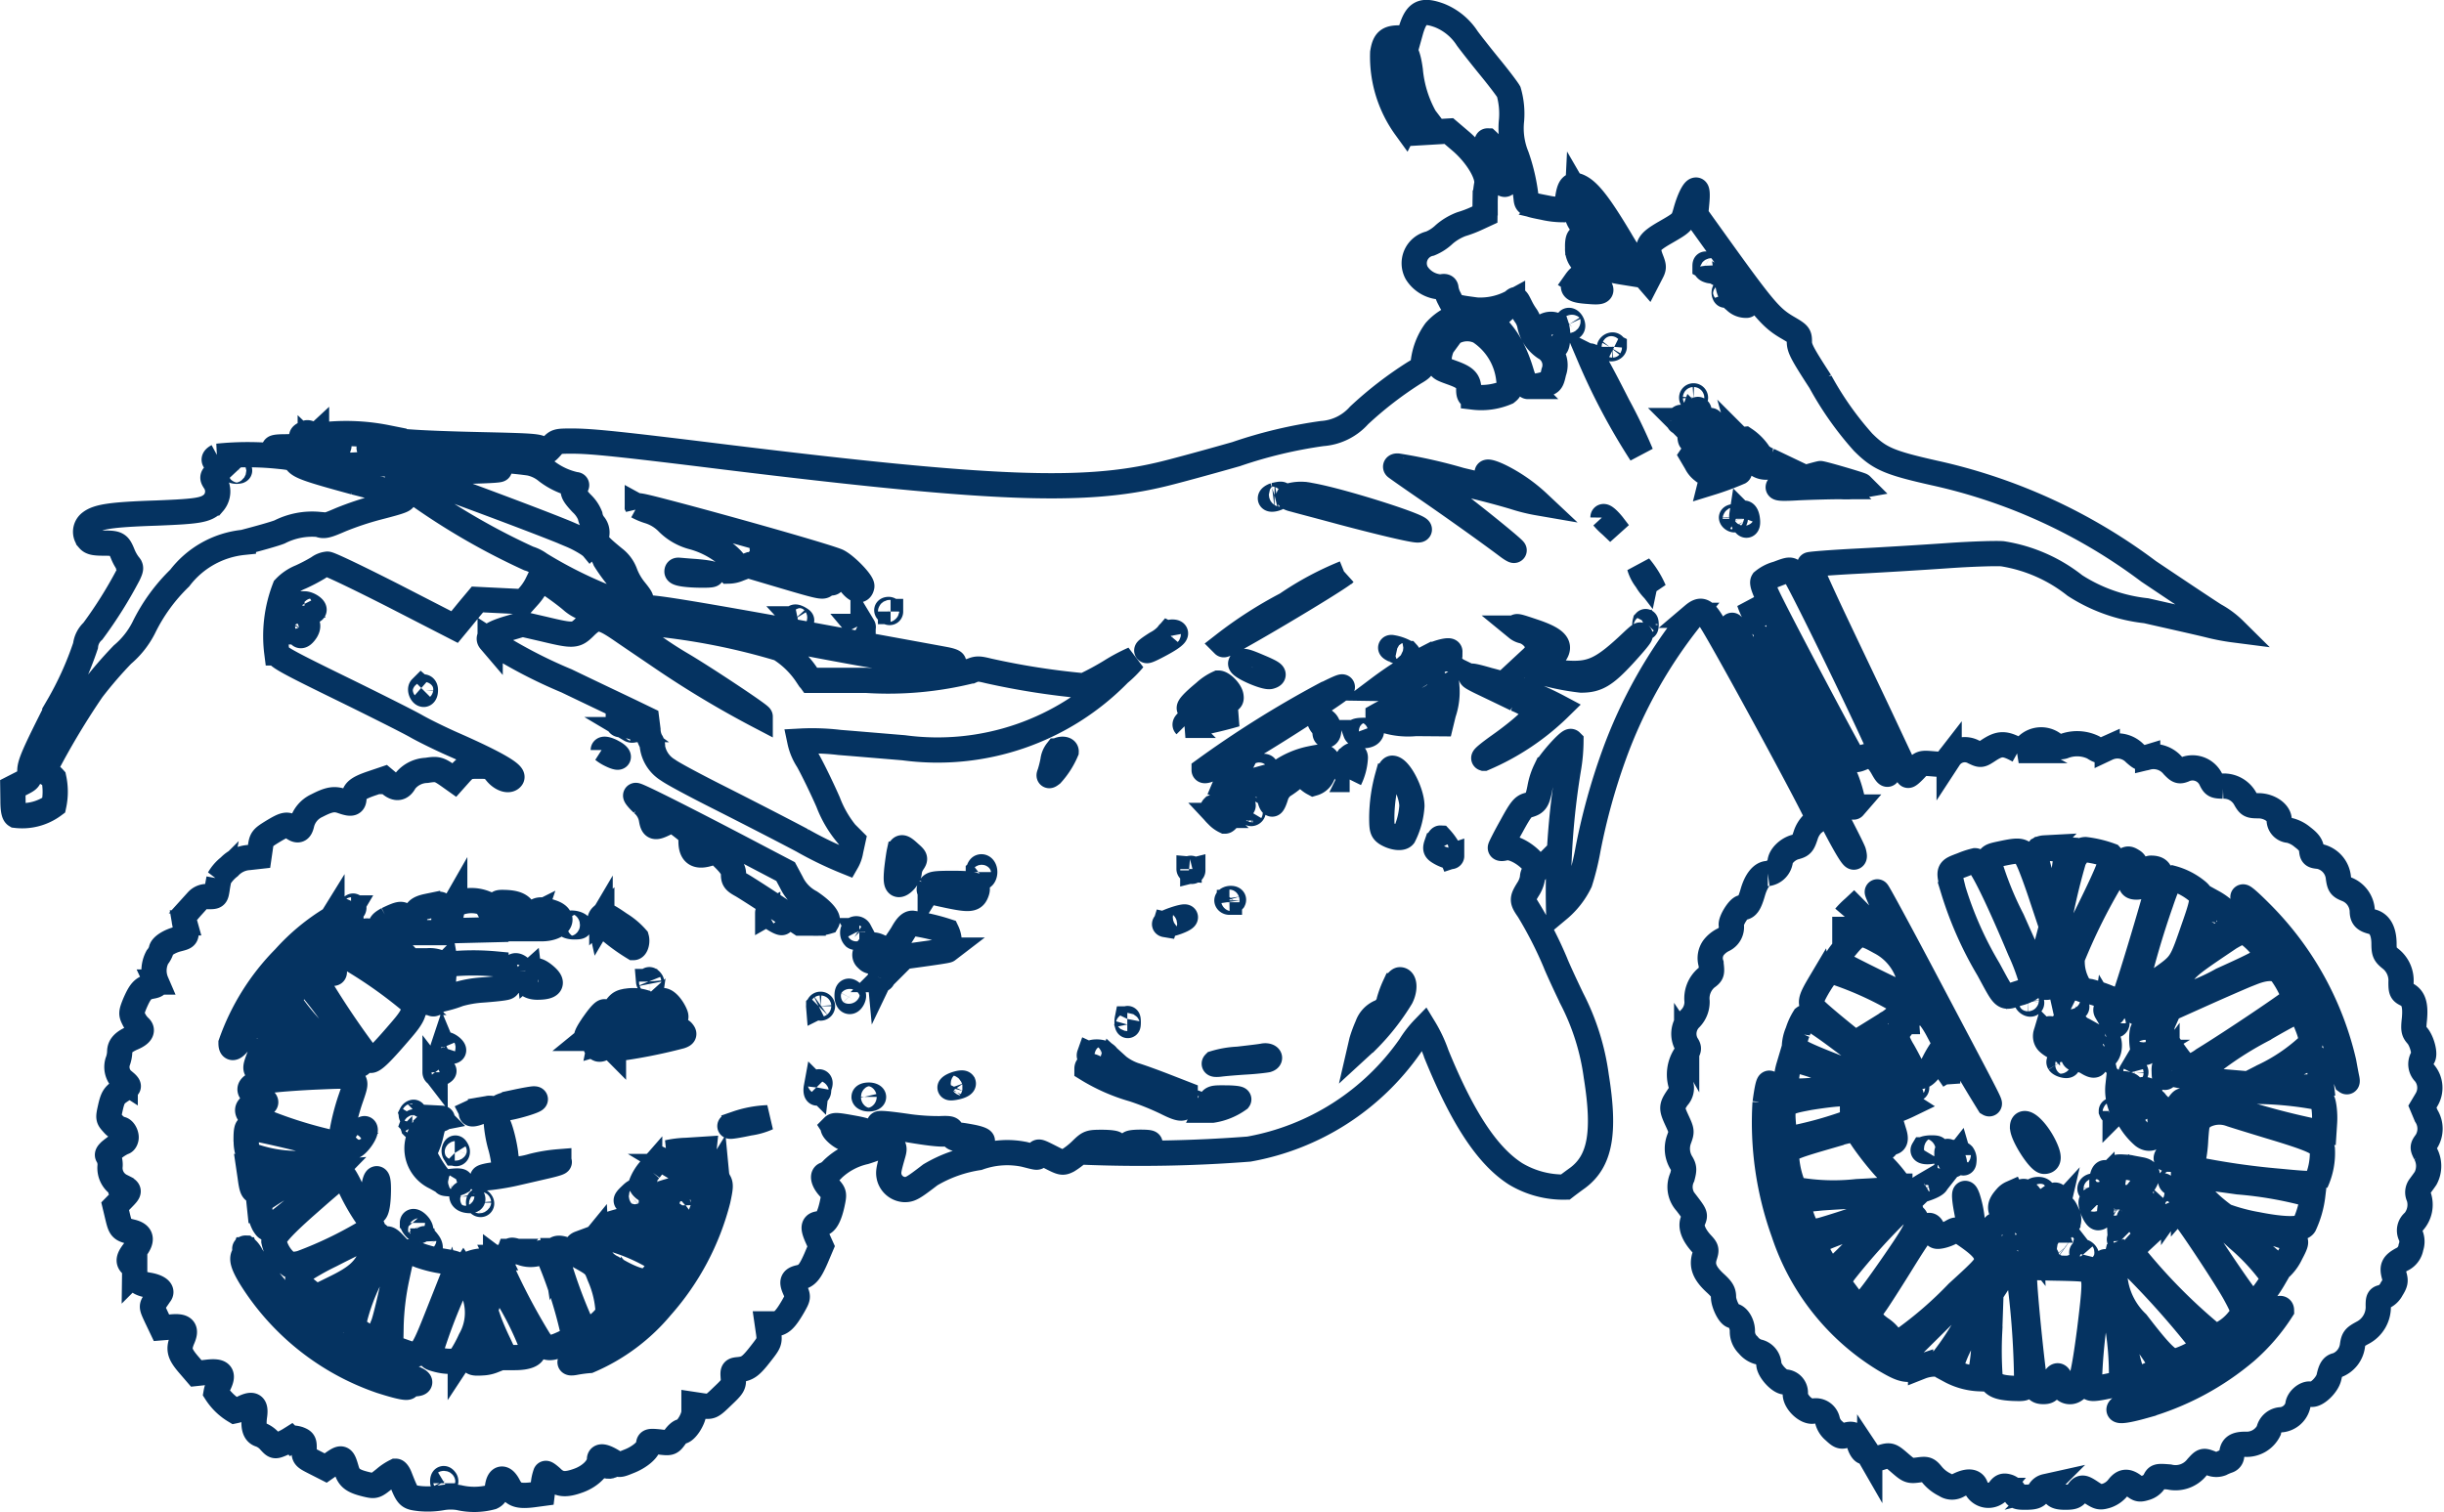 <svg xmlns="http://www.w3.org/2000/svg" width="96.86" height="59.954" viewBox="0 0 96.86 59.954">
  <g id="_2028207" data-name="2028207" transform="translate(0.392 787.467)">
    <path id="Trazado_1" data-name="Trazado 1" d="M52.9-786.855a2.346,2.346,0,0,1,1.108.914c.172.232.592.764.929,1.176s.652.831.712.936a3.175,3.175,0,0,1,.112,1.123,2.918,2.918,0,0,0,.2,1.431,7.439,7.439,0,0,1,.382,1.715c.022.172.075.195.689.315a3.47,3.47,0,0,0,.786.09c.082-.022.135-.157.165-.419.067-.517.18-.637.487-.479.367.187.786.727,1.558,2.015a16.425,16.425,0,0,0,.936,1.43l.195.225.127-.247c.12-.225.12-.262,0-.569-.195-.517-.12-.659.569-1.056s.689-.4.816-.854.307-.824.4-.824c.045,0,.06.172.03.487l-.045.487.682.951c2.007,2.8,2.277,3.123,2.951,3.52.464.27.479.292.479.577,0,.255.127.487.831,1.573a12.78,12.78,0,0,0,1.693,2.4c.652.652,1.034.816,2.831,1.221a21.982,21.982,0,0,1,8.486,3.9c.959.644,2.135,1.43,2.614,1.738a3.48,3.48,0,0,1,.786.584,8.563,8.563,0,0,1-1.041-.2c-.524-.127-1.633-.374-2.457-.562a6.48,6.48,0,0,1-2.824-1,6.158,6.158,0,0,0-2.868-1.258c-.247-.022-1.228.008-2.179.075s-2.554.165-3.573.217-1.872.12-1.895.142.419,1.011.981,2.2,1.453,3.048,1.962,4.134.936,2,.959,2.015.142-.09.277-.232c.247-.262.262-.262.7-.225s.449.037.652-.225a.739.739,0,0,1,.981-.24c.27.127.277.127.554-.052.472-.315.667-.315,1.221-.008a.861.861,0,0,0,.33-.2.811.811,0,0,1,1.041-.067.409.409,0,0,0,.4.1,1.481,1.481,0,0,1,1.176.037c.262.165.277.165.562.037a.955.955,0,0,1,1.093.2c.24.21.285.225.509.157a1,1,0,0,1,1.011.344c.195.2.24.225.419.157a.807.807,0,0,1,1.078.382c.112.232.15.255.472.262a.965.965,0,0,1,.9.524c.135.232.18.255.509.255.427,0,.824.27.824.562a.414.414,0,0,0,.4.412,1.269,1.269,0,0,1,.517.262c.262.2.345.315.367.5.022.225.045.247.3.27a.954.954,0,0,1,.764.861c.045.3.082.345.345.449a.97.97,0,0,1,.6.846c0,.262.09.359.389.434s.464.367.472.846c0,.367.03.434.24.607a1.1,1.1,0,0,1,.434.951c0,.33.022.382.21.472.285.142.374.412.322.981-.045.419-.03.494.1.644.195.21.345.771.225.891a.5.5,0,0,0,.082.614.92.92,0,0,1,.075,1.049l-.165.277.15.359a.958.958,0,0,1,0,1.034c-.15.2-.15.225-.03.464a1.033,1.033,0,0,1,.007.981c-.067.1-.172.24-.232.322a.391.391,0,0,0-.037.412,1.028,1.028,0,0,1-.195.981.448.448,0,0,0-.112.584.676.676,0,0,1-.007.442.635.635,0,0,1-.367.479c-.337.187-.389.307-.292.652.06.21.037.292-.112.532a.663.663,0,0,1-.352.315c-.15.022-.172.067-.172.322a1.152,1.152,0,0,1-.622,1.086c-.315.172-.359.217-.4.509a.972.972,0,0,1-.614.779c-.165.022-.247.142-.315.464s-.517.741-.719.682-.517.217-.517.449a.756.756,0,0,1-.644.562.528.528,0,0,0-.509.434.978.978,0,0,1-.929.539c-.4,0-.539.112-.539.449a.213.213,0,0,1-.135.195,2.14,2.14,0,0,0-.285.12.557.557,0,0,1-.434-.022c-.27-.1-.277-.1-.517.165a1.082,1.082,0,0,1-1.108.389c-.464-.037-.487-.03-.569.15a.615.615,0,0,1-.352.277c-.24.075-.292.067-.464-.067-.277-.217-.449-.195-.644.067a.98.98,0,0,1-.449.315c-.255.075-.307.067-.584-.112-.367-.247-.412-.247-.569-.015-.1.157-.18.187-.487.187-.345,0-.457-.067-.487-.285-.03-.157-.082-.187-.292-.135a.363.363,0,0,0-.24.18c-.075.195-.18.24-.569.24-.307,0-.367-.022-.427-.187a.419.419,0,0,0-.27-.232c-.165-.045-.232-.015-.345.15a.542.542,0,0,1-.914-.135c-.06-.232-.3-.262-.682-.075a.475.475,0,0,1-.532-.008,1.519,1.519,0,0,1-.5-.382c-.2-.247-.232-.255-.569-.21s-.374.03-.712-.262c-.4-.345-.4-.345-.809-.217-.262.075-.3.075-.4-.075a.352.352,0,0,0-.217-.165c-.052,0-.142-.127-.187-.277-.12-.382-.255-.479-.532-.382-.195.067-.247.045-.479-.172a.785.785,0,0,1-.262-.419.473.473,0,0,0-.554-.367c-.27.067-.719-.352-.719-.674a.426.426,0,0,0-.412-.479c-.217,0-.637-.464-.637-.712a.535.535,0,0,0-.442-.487.789.789,0,0,1-.374-.262.735.735,0,0,1-.232-.562c0-.292-.195-.6-.374-.6-.135,0-.374-.479-.374-.742,0-.21-.067-.315-.337-.562-.419-.389-.532-.689-.412-1.063.082-.255.075-.285-.127-.5-.315-.345-.442-.682-.33-.921.09-.21.09-.217-.27-.689a.924.924,0,0,1-.157-1.026c.075-.285.075-.367-.03-.547a1.081,1.081,0,0,1-.09-.974c.1-.277.1-.307-.082-.7-.232-.5-.232-.562.007-.921a.549.549,0,0,0,.142-.517,1.4,1.4,0,0,1,.15-1.138c.172-.262.18-.3.075-.457a.854.854,0,0,1,.15-1.034.935.935,0,0,0,.262-.674,1.076,1.076,0,0,1,.374-.936c.217-.157.225-.18.18-.562a.715.715,0,0,1,.1-.629,1.114,1.114,0,0,1,.389-.315.553.553,0,0,0,.315-.577c-.037-.165.3-.7.434-.7.187,0,.285-.142.419-.607s.359-.741.592-.741a.586.586,0,0,0,.487-.442c0-.232.292-.524.6-.607.262-.067.3-.12.412-.457a1.122,1.122,0,0,1,.307-.494c.1-.06.18-.15.18-.2,0-.172-3.617-6.838-4.239-7.819-.277-.434-.412-.472-.712-.217a19.119,19.119,0,0,0-3.138,5.565,24.943,24.943,0,0,0-1.019,3.7,10.251,10.251,0,0,1-.322,1.311,3.247,3.247,0,0,1-.846,1.086,29.945,29.945,0,0,1,.389-5.565,6.678,6.678,0,0,0,.1-1.093c-.067-.067-.839.786-1,1.123a2.759,2.759,0,0,0-.232.727c-.1.5-.157.592-.472.674-.195.052-.292.172-.659.846-.24.427-.427.8-.434.839s.082.037.18.008c.487-.12,1.535.756,1.168.981-.045.022-.075.12-.075.21a1.188,1.188,0,0,1-.187.464c-.232.382-.232.434.03.809A15.81,15.81,0,0,1,57.5-749.3c.052.142.345.786.652,1.423a9.408,9.408,0,0,1,.966,3.071c.36,2.239.157,3.363-.734,4.029-.21.15-.427.315-.494.367a3.691,3.691,0,0,1-1.97-.524c-1.116-.711-2.1-2.209-3.131-4.733a5.453,5.453,0,0,0-.494-1.049,4.165,4.165,0,0,0-.554.711,9.915,9.915,0,0,1-6.389,4.089,55.808,55.808,0,0,1-6.568.12c0-.037.195-.1.427-.12.637-.075.846-.12.846-.2,0-.037-.232-.067-.517-.067-.5,0-.532.007-.831.3a3.037,3.037,0,0,1-.532.419c-.2.1-.24.1-.667-.12-.517-.262-.524-.262-.524-.112,0,.135.037.135-.524-.008a3.353,3.353,0,0,0-1.827.127,5.283,5.283,0,0,0-1.91.682c-.682.524-.786.584-1.019.584a.662.662,0,0,1-.607-.487c-.045-.195-.03-.292.127-.846.082-.27.082-.33-.022-.434s-.142-.1-.33-.007a6.9,6.9,0,0,1-.741.277,2.716,2.716,0,0,0-1.266.674,1.063,1.063,0,0,1-.277.225c-.157,0-.112.255.1.494.232.262.232.262.142.689-.112.5-.262.764-.442.764-.3.008-.337.112-.165.517l.172.382-.2.472c-.247.562-.367.7-.652.764s-.33.157-.18.487c.127.292.127.292-.075.652-.322.554-.479.7-.771.7h-.255l.052.359c.045.345.03.382-.292.794-.412.532-.539.622-.876.659-.247.023-.255.03-.232.33.022.277-.007.33-.427.726-.434.419-.449.427-.786.382l-.345-.052v.277c0,.292-.322.794-.5.794-.052,0-.172.1-.262.232-.165.225-.187.232-.607.18-.382-.037-.427-.03-.427.1,0,.2-.359.509-.794.674-.367.15-.382.15-.6.015-.359-.225-.554-.255-.554-.1,0,.307-.352.667-.824.839-.532.195-.794.165-1.078-.12-.112-.1-.217-.18-.232-.157a1.729,1.729,0,0,0-.09.419l-.045.374-.389.052c-.569.067-.764-.007-.944-.352-.195-.382-.389-.359-.442.052-.03.217-.082.322-.225.389a2.663,2.663,0,0,1-1.3.022,2.026,2.026,0,0,0-.7.008,3.242,3.242,0,0,1-.854.03c-.479-.06-.472-.052-.8-.884-.045-.112-.112-.2-.15-.2a2.1,2.1,0,0,0-.449.3c-.374.3-.382.3-.734.217-.517-.127-.682-.247-.779-.607-.135-.464-.172-.487-.517-.247l-.3.21-.427-.217c-.427-.217-.434-.225-.427-.532.007-.285-.015-.322-.217-.4-.15-.045-.255-.052-.315,0a2.406,2.406,0,0,1-.359.187c-.27.112-.277.112-.472-.1a.928.928,0,0,0-.374-.262c-.217-.06-.292-.307-.225-.764.052-.4-.067-.487-.449-.3a1.308,1.308,0,0,1-.337.12,2.268,2.268,0,0,1-.741-.719,1.147,1.147,0,0,1,.127-.359c.187-.4.052-.517-.494-.449l-.419.045L3.3-733.41c-.345-.412-.382-.592-.2-1.011.157-.374.03-.494-.472-.442l-.374.03-.2-.419c-.195-.419-.2-.427-.06-.622.075-.1.165-.24.21-.3.1-.142-.1-.292-.479-.352s-.532-.217-.532-.487a.46.46,0,0,0-.112-.307c-.165-.135-.142-.277.12-.6.315-.389.277-.614-.12-.711-.427-.1-.449-.135-.562-.6l-.1-.419.285-.292c.315-.322.315-.33-.052-.509a.8.8,0,0,1-.434-.8.73.73,0,0,0-.082-.389c-.06-.06,0-.142.232-.315a1.973,1.973,0,0,1,.374-.232c.037,0,.082-.052.1-.12.052-.142-.075-.4-.2-.4a.708.708,0,0,1-.307-.21c-.195-.217-.2-.217-.1-.659.082-.359.142-.464.345-.607a2.048,2.048,0,0,1,.337-.195c.052-.022.015-.09-.1-.187a.722.722,0,0,1-.3-.809,1.212,1.212,0,0,0,.082-.4c0-.24.157-.4.539-.562.307-.135.4-.292.24-.427a1.1,1.1,0,0,1-.225-.315c-.1-.2-.1-.247.045-.607.217-.5.33-.622.644-.682.217-.037.255-.075.21-.172a1.141,1.141,0,0,1,.037-.981.853.853,0,0,0,.157-.285c0-.142.307-.345.652-.434.382-.1.374-.075.277-.644a.471.471,0,0,1,.15-.487c.1-.12.262-.292.345-.389a.513.513,0,0,1,.442-.165c.292,0,.3-.008.345-.277.022-.157.06-.352.075-.434a1.62,1.62,0,0,1,.412-.472,1.162,1.162,0,0,1,.779-.367l.4-.045.052-.359c.045-.344.075-.374.487-.629.487-.292.569-.307.809-.142.195.135.285.1.345-.165a1.078,1.078,0,0,1,.6-.719c.494-.255.7-.285,1.026-.165.352.12.442.09.442-.157s.157-.374.712-.562l.487-.165.232.195c.247.21.442.18.584-.1a1.138,1.138,0,0,1,.861-.442c.427-.067.487-.052.9.24l.2.142.247-.277c.24-.255.277-.27.726-.27s.487.015.689.262.509.352.614.195-.719-.622-2.359-1.341c-.472-.21-1.116-.524-1.423-.7s-1.67-.861-3.018-1.52c-2.067-1.011-2.464-1.228-2.509-1.386a5.3,5.3,0,0,1,.315-2.584,1.791,1.791,0,0,1,.629-.427,6.9,6.9,0,0,0,.7-.367.709.709,0,0,1,.36-.142c.1,0,1.266.562,2.606,1.243l2.434,1.251.18-.217c.1-.12.3-.367.449-.547l.277-.33.914.045.914.045.195-.21a2.257,2.257,0,0,0,.33-.479l.135-.277.442.315c.247.165.607.434.8.6a1.539,1.539,0,0,0,.786.374c.839.157,1,.217,1.116.4s.12.172.262.03c.315-.315,1.663-.165,6.007.674,1.49.292,3.041.577,3.438.644.884.142.906.15,1,.359a.957.957,0,0,0,.824.382c.255.007.3-.015.322-.157s.09-.172.367-.217a3.673,3.673,0,0,1,.7-.008c.4.052.442-.045.052-.127-.135-.03-2.741-.5-5.789-1.063-4.059-.734-5.677-1-6.067-1a2.6,2.6,0,0,1-1.131-.217,17.135,17.135,0,0,1-3.138-1.513,1.474,1.474,0,0,0-.449-.225,27.153,27.153,0,0,1-4.329-2.487c-.936-.629-1.019-.741-.712-1.049.157-.157.187-.157,1.887-.112,2.561.075,2.674.157.27.2l-2.06.037.824.292c1.7.6,5.235,1.932,5.789,2.187a4.3,4.3,0,0,1,.726.389c.082.067.1.075.052.015a.443.443,0,0,1-.09-.18c0-.045.15.082.337.277a1.42,1.42,0,0,1,.337.494,6.736,6.736,0,0,0,1.251,1.468c.247.172.21.067-.09-.3a2.445,2.445,0,0,1-.367-.644,1.294,1.294,0,0,0-.434-.592c-.659-.539-.749-.652-.7-.9a.493.493,0,0,0-.1-.442.773.773,0,0,1-.157-.352,1.35,1.35,0,0,0-.337-.487c-.352-.374-.4-.5-.247-.652.067-.067.067-.09,0-.09a2.88,2.88,0,0,1-1.131-.524,1.556,1.556,0,0,0-.682-.33,12.742,12.742,0,0,0-3.3-.037c-3.677.1-3.513.1-4.426.172-.824.06-1.3.015-1.243-.127.052-.165-.292-.412-.659-.464-.592-.09-.659-.18-.142-.187a5.087,5.087,0,0,0,.689-.045c.225-.045.225-.052.12-.217s-.1-.18.037-.255c.112-.067.172-.052.27.037s.142.1.21.037a8.236,8.236,0,0,1,2.779.075c-.082.135,1.071.225,3.8.285,1.992.045,2.232.06,2.367.187s.157.127.359-.1.225-.232.824-.232c.756,0,1.857.112,6.1.637,10.515,1.288,14.17,1.431,17.293.674.427-.1,1.738-.457,2.921-.794a18.292,18.292,0,0,1,3.415-.816,2.157,2.157,0,0,0,1.46-.719,14.81,14.81,0,0,1,2.194-1.693c.3-.172.352-.24.352-.434a2.616,2.616,0,0,1,.479-1.221,2.117,2.117,0,0,1,.592-.464c1.153-.569,2.269.262,2.816,2.112.09.3.2.554.255.554a2.1,2.1,0,0,0,.667-.09c.255-.067.277-.1.36-.479a.791.791,0,0,0-.36-.974,1.407,1.407,0,0,1-.584-.861,1.056,1.056,0,0,0-.142-.375,2.7,2.7,0,0,1-.225-.374c-.172-.345-.165-.345-.322-.2a2.664,2.664,0,0,1-1.431.322c-.9-.12-.906-.12-1.056-.427a1.33,1.33,0,0,1-.15-.412c0-.09-.045-.112-.195-.075a1.192,1.192,0,0,1-.966-.554.8.8,0,0,1,.532-1.168,1.8,1.8,0,0,0,.562-.367,2.263,2.263,0,0,1,.674-.4,4.538,4.538,0,0,0,.629-.24l.307-.142.007-.464a4.129,4.129,0,0,1,.06-.712c.09-.382-.367-1.153-.989-1.7l-.509-.434-.756.045-.764.045-.195-.232a4.784,4.784,0,0,1-.906-2.966c.075-.464.21-.584.652-.584h.382l.09-.322C51.992-786.982,52.224-787.1,52.9-786.855Zm-1.73,2.142c.075,1.655.449,2.374,1.146,2.2l.195-.052-.187-.247a4.709,4.709,0,0,1-.577-1.872c-.09-.674-.232-.936-.517-.944C51.145-785.627,51.13-785.462,51.168-784.713Zm3.677,3.071c.06.135.21.472.337.749a2.969,2.969,0,0,1,.232.622c0,.06.03.112.075.112.112,0,.09-.494-.03-.786a2.708,2.708,0,0,0-.652-.936C54.77-781.882,54.785-781.77,54.845-781.642Zm3.617,2.966c.172.225.756.652.816.6.022-.03-.082-.225-.225-.434a2.007,2.007,0,0,1-.27-.472,1.552,1.552,0,0,0-.21-.419l-.2-.345-.022.442A.88.88,0,0,0,58.463-778.677Zm-.082,1.019a.706.706,0,0,0,.12.464,5.994,5.994,0,0,0,1.633.509,5.193,5.193,0,0,0-1.685-1.348C58.4-778.018,58.373-777.853,58.38-777.658Zm5.048.749a.175.175,0,0,0,.12.15c.187.075.225-.015.06-.142S63.428-777.036,63.428-776.909Zm-5.115.592c-.21.277-.112.359.5.4.584.052.614-.008.225-.389C58.725-776.617,58.53-776.624,58.313-776.317Zm6.156.524a.606.606,0,0,0,.607.427c.06,0-.075-.187-.3-.412a1.667,1.667,0,0,0-.434-.375A.962.962,0,0,0,64.469-775.793Zm-.27-.007c.022.06.045.037.045-.045s-.015-.127-.037-.1A.152.152,0,0,0,64.2-775.8Zm-6.164,1.191c.052.082.1.135.127.112.06-.06-.037-.27-.127-.27C57.983-774.767,57.983-774.722,58.036-774.61Zm-1,.09c-.12.082-.112.12.09.449.315.479.457.472.457-.045a1.158,1.158,0,0,0-.052-.449A.482.482,0,0,0,57.04-774.52Zm-3.647.262a1.525,1.525,0,0,0-.509,1.093c.022.285.03.292.509.464.547.195.674.322.674.682,0,.2.037.255.187.292a2.573,2.573,0,0,0,1.318-.187c.15-.12.157-.157.082-.509a2.6,2.6,0,0,0-1.168-1.91A1.129,1.129,0,0,0,53.392-774.258Zm6.254.539c-.022.037.007.075.067.075s.12-.037.12-.075a.069.069,0,0,0-.067-.075A.142.142,0,0,0,59.646-773.719Zm-.786.4a25.343,25.343,0,0,0,2.037,3.835,21.054,21.054,0,0,0-.914-1.9C59.144-773.029,58.86-773.516,58.86-773.314ZM62.9-771.7a.075.075,0,0,0,.075.075.081.081,0,0,0,.075-.075.075.075,0,0,0-.075-.075A.071.071,0,0,0,62.9-771.7Zm.03.756c-.112.307-.135,1.026-.037.921a3.771,3.771,0,0,0,.307-1.1C63.2-771.337,63.039-771.232,62.934-770.94Zm-.554.15a.069.069,0,0,0,.075.067c.037,0,.075-.052.075-.12s-.037-.09-.075-.067A.142.142,0,0,0,62.38-770.79Zm1.108.352a4.342,4.342,0,0,1-.352.7l-.225.33.172.292a.863.863,0,0,0,.24.3c.1.015.457-.689.554-1.093a.719.719,0,0,0-.037-.614c-.075-.15-.15-.27-.18-.27A1.062,1.062,0,0,0,63.488-770.438Zm1.438.532a1.639,1.639,0,0,0,.24.5c.277.4.547.532.906.427l.24-.067-.36-.172a1.113,1.113,0,0,1-.352-.217,2.015,2.015,0,0,0-.592-.614C64.964-770.049,64.926-769.989,64.926-769.906Zm-56.771.075c0,.037.1.082.232.112.547.1,1.146.008.794-.127A2.553,2.553,0,0,0,8.155-769.831Zm1.453.12c-.135.1-.12.112.187.1.187-.015.345-.067.367-.12C10.2-769.861,9.788-769.854,9.608-769.712Zm.944.03c.367.112.9.165.9.09,0-.1-.187-.142-.674-.142C10.477-769.734,10.417-769.719,10.552-769.682Zm53.371.711a2.3,2.3,0,0,0-.27.644,11.328,11.328,0,0,0,1.138-.419c.045-.03-.075-.285-.367-.764-.06-.1-.127-.165-.142-.142S64.1-769.33,63.923-768.97ZM11.75-769.6c0,.037.052.075.112.075s.112-.037.112-.075-.052-.075-.112-.075S11.75-769.644,11.75-769.6Zm39.432.659c.045.037.629.449,1.311.914,1.108.764,2.449,1.723,3.123,2.232.135.1.247.165.247.142,0-.052-1.318-1.131-2.494-2.03a8.535,8.535,0,0,1-.951-.8c0-.037.075-.067.165-.067a31.784,31.784,0,0,1,3.273.779,6.835,6.835,0,0,0,.966.24,6.328,6.328,0,0,0-1.46-1.026c-.569-.285-.794-.247-.285.045.756.427.884.517.809.539-.045.015-1-.187-2.135-.457a20.09,20.09,0,0,0-2.494-.562C51.175-769,51.145-768.97,51.183-768.94Zm16,.472c-1.116.322-1.131.4-.082.337.472-.022,1.243-.045,1.715-.045a3.436,3.436,0,0,0,.809-.045c-.03-.03-1.363-.427-1.618-.472C68-768.7,67.622-768.6,67.18-768.468Zm-20.222.659c-.082.052-.03.09.187.142.157.045,1.019.27,1.9.509,1.58.419,2.779.7,2.988.7.622.008-2.981-1.153-4.262-1.371A1.634,1.634,0,0,0,46.959-767.809Zm-.592-.022c-.09.03-.165.082-.165.12,0,.075.292.008.4-.1C46.7-767.892,46.614-767.892,46.367-767.832Zm-25.255.434a2.438,2.438,0,0,0,.464.195,1.778,1.778,0,0,1,.749.464,2.186,2.186,0,0,0,.936.547,3.545,3.545,0,0,1,1.453.764c.33.3.367.442.135.509-.082.03-.135.067-.112.09a1.039,1.039,0,0,0,.4-.09l.359-.135,1.161.344c1.685.5,1.8.524,1.887.434a.351.351,0,0,1,.217-.082c.127,0,.127-.015-.015-.277-.075-.15-.127-.3-.1-.337.075-.12.644.255.876.584s.442.4.487.165c.03-.15-.6-.809-.944-.989-.247-.127-3.138-.966-6.007-1.738C21.367-767.4,21.112-767.457,21.112-767.4Zm43.776.344a.38.38,0,0,0,.06.27c.12.232.2.157.15-.142C65.061-767.128,64.971-767.188,64.889-767.053Zm-.412.1c0,.023.03.06.075.082s.075.008.075-.03a.082.082,0,0,0-.075-.082C64.507-766.978,64.477-766.963,64.477-766.948Zm-5.093-.007a2.684,2.684,0,0,0,.315.315l.315.3-.247-.322C59.564-766.918,59.384-767.06,59.384-766.955Zm1.708,2.464a1.891,1.891,0,0,0,.315.419,3.729,3.729,0,0,0-.577-.929A1.565,1.565,0,0,0,61.091-764.491Zm5.153-.21a1.491,1.491,0,0,0-.517.277c-.052.082.052.359.36.966.682,1.363,3.116,5.947,3.213,6.052.075.075.142.075.352-.015.352-.15.569-.037.816.4.285.524.27.18-.022-.539-.524-1.258-3.131-6.621-3.475-7.153C66.828-764.918,66.806-764.918,66.244-764.7ZM46.839-763.51a16.347,16.347,0,0,0-2.487,1.6c.067.067,4.314-2.449,4.793-2.839A12.164,12.164,0,0,0,46.839-763.51Zm-24.154-1.3c0,.082.434.142,1.034.142s.4-.082-.307-.142c-.337-.022-.637-.052-.674-.052S22.685-764.851,22.685-764.813Zm42.705,1.693c.135.27.255.457.27.419a3.081,3.081,0,0,0-.479-.906A3.187,3.187,0,0,0,65.39-763.121Zm-57.647-.345c-.045.082.472.27.547.195s-.2-.262-.367-.262A.248.248,0,0,0,7.743-763.465ZM31-763.278c0,.022.03.06.075.082s.075.007.075-.03a.082.082,0,0,0-.075-.082C31.028-763.308,31-763.293,31-763.278Zm-23.749.5c-.12.292.007.449.232.307.2-.12.225-.112.225.06,0,.2.12.187.27-.037.127-.195.075-.374-.09-.307-.06.022-.157-.037-.225-.142C7.519-763.113,7.376-763.068,7.249-762.776Zm20.117-.157a.232.232,0,0,0,.172.075c.112,0,.112-.015.015-.075C27.4-763.031,27.306-763.031,27.366-762.934Zm-8.328.315c-.374.367-.442.375-1.633.09l-.846-.195-.554.165c-.629.187-.854.344-.726.494a19.169,19.169,0,0,0,3.026,1.588c1.026.494,2.164,1.034,2.524,1.206l.652.315.052.412a1.03,1.03,0,0,0,.112.449.337.337,0,0,1,.067.24,1.305,1.305,0,0,0,.614.914c.18.135,1.064.607,1.97,1.064s2.412,1.228,3.348,1.723a14.585,14.585,0,0,0,1.768.854,1.31,1.31,0,0,0,.157-.449l.09-.412-.285-.285a4.458,4.458,0,0,1-.7-1.221c-.225-.517-.584-1.258-.8-1.648a2.241,2.241,0,0,1-.322-.771,9.114,9.114,0,0,1,1.58.052c.839.067,1.985.165,2.539.21a10.063,10.063,0,0,0,8.538-2.943,4.23,4.23,0,0,0,.569-.569,7.046,7.046,0,0,0-.914.487,11.239,11.239,0,0,1-1.056.569,29.675,29.675,0,0,1-3.782-.592c-.367-.09-.457-.1-.682,0a13.6,13.6,0,0,1-4.164.375h-2.2l-.157-.217a3.565,3.565,0,0,0-1.071-1.041,26.423,26.423,0,0,0-5.4-1.026c-.315,0-.614.067-.614.142a15.366,15.366,0,0,0,2.172,1.535c.929.554,3.071,1.977,3.071,2.045a39.193,39.193,0,0,1-3.969-2.382c-.472-.322-1.161-.786-1.52-1.034C19.667-763.046,19.487-763.061,19.038-762.619Zm42.016,0c.022.052.037.015.037-.09s-.015-.142-.037-.1A.4.4,0,0,0,61.054-762.619Zm3.88.891c.255.509.989,1.94,1.64,3.176s1.505,2.876,1.91,3.647c.674,1.3.951,1.7.831,1.221-.1-.375-4.748-9.062-4.816-8.995A6.531,6.531,0,0,0,64.934-761.728Zm-35.1-.906a.211.211,0,0,0,.157.075c.06,0,.09-.037.067-.075a.188.188,0,0,0-.157-.075C29.845-762.709,29.815-762.679,29.838-762.634Zm26.139.067a.566.566,0,0,0,.262.12.928.928,0,0,1,.6.652.991.991,0,0,1-.3.449l-.307.285.187.075a9.753,9.753,0,0,0,2.1.479c.622,0,.944-.187,1.693-1,.7-.764.876-1.041.322-.517-1.153,1.094-1.588,1.3-2.561,1.243-1-.06-1.1-.142-.652-.577.479-.464.315-.734-.659-1.064C55.991-762.649,55.909-762.671,55.976-762.567Zm-13.818.232a1.554,1.554,0,0,1-.472.374c-.592.375-.472.382.2.015.539-.292.7-.464.427-.464C42.225-762.409,42.158-762.372,42.158-762.334Zm23.794.277c.374.906,3.318,6.643,3.37,6.583a5.087,5.087,0,0,0-.584-1.715c-.749-1.483-2.794-5.145-2.876-5.145A.724.724,0,0,0,65.952-762.057Zm-14.844.359c.337.142.607.217.539.142A1.614,1.614,0,0,0,51-761.8C50.936-761.8,50.981-761.758,51.108-761.7Zm1.468.225a14.374,14.374,0,0,0-2.075,1.3,2.327,2.327,0,0,0,1.153-.285,9.255,9.255,0,0,0,1.663-1.176C53.317-761.72,52.92-761.63,52.576-761.473Zm-7.549.307c-.045.127.981.577,1.168.517.225-.067.15-.135-.479-.4C45.184-761.278,45.071-761.3,45.026-761.166Zm8.044.3c-.157.1-.277.21-.255.225.06.06.562-.187.6-.307C53.482-761.106,53.392-761.091,53.07-760.866Zm1.528.464c.307.15.914.442,1.333.644a3.094,3.094,0,0,1,.816.479c.052.15-.577.734-1.49,1.378-.367.262-.637.479-.592.494a9.742,9.742,0,0,0,3-2.007,12.468,12.468,0,0,0-2.809-1.086C54.014-760.747,53.939-760.717,54.6-760.4Zm-10.995.374c-.472.389-.659.6-.607.652a5.9,5.9,0,0,0,.846-.135c.794-.165.824-.172.8-.352-.022-.2-.337-.524-.5-.524A2.062,2.062,0,0,0,43.6-760.028Zm9.167.067a1.511,1.511,0,0,1-.786.33,4.582,4.582,0,0,0-1.513.532c0,.03.1.112.24.18a3.079,3.079,0,0,0,1.251.135l1,.008.1-.412a2.614,2.614,0,0,0,.135-1.049A3.2,3.2,0,0,0,52.771-759.96Zm-4.4.022a41.3,41.3,0,0,0-4.793,3c0,.18,1.618-.727,3.82-2.149C49.258-760.29,49.505-760.507,48.374-759.938Zm-35.823-.255c-.06.06.022.255.1.255.037,0,.067-.067.067-.15C12.724-760.23,12.642-760.282,12.552-760.192Zm30.827,1.116c-.337.1-.614.292-.539.367a15.23,15.23,0,0,0,2-.442A3.961,3.961,0,0,0,43.379-759.076Zm4.771.165a.508.508,0,0,0,.112.2.593.593,0,0,1,.112.292c0,.075.03.112.075.09.112-.067.09-.389-.045-.517S48.15-759,48.15-758.912Zm-27.786.1a.075.075,0,0,0,.075.075.081.081,0,0,0,.075-.075.075.075,0,0,0-.075-.075A.071.071,0,0,0,20.363-758.814Zm.472.27a.152.152,0,0,0,.142.007c.06-.022.037-.045-.045-.045S20.805-758.567,20.835-758.545Zm28.752.12c.052.142.472.165.584.03.082-.1.052-.12-.262-.12C49.662-758.515,49.573-758.485,49.588-758.425Zm-11.841.727a.77.77,0,0,0-.157.389,4.874,4.874,0,0,1-.12.479c-.052.135-.045.135.067.052a3.231,3.231,0,0,0,.577-.9C38.114-757.781,37.9-757.8,37.747-757.7Zm-17.982-.037a1.5,1.5,0,0,0,.3.187c.165.082.3.12.3.082s-.09-.12-.21-.18C19.959-757.758,19.764-757.8,19.764-757.736Zm29.486.382c-.112.157-.12.232-.052.487.045.165.112.3.15.3a2.218,2.218,0,0,0,.225-.861C49.573-757.6,49.4-757.556,49.25-757.354Zm-1.49-.03c-.839.18-1.633.734-1.633,1.146,0,.262.09.644.15.644.03,0,.09-.135.142-.3a.8.8,0,0,1,.292-.427,3.57,3.57,0,0,0,.412-.3c.27-.217.3-.217.547.015a.984.984,0,0,0,.247.187.553.553,0,0,0,.382-.4.592.592,0,0,1,.112-.307c.082-.1.09-.172.03-.247C48.337-757.489,48.269-757.489,47.76-757.384Zm-2.232.352a.584.584,0,0,0,.1.2c.112.15.232.112.352-.12.075-.127.052-.142-.187-.142C45.648-757.092,45.528-757.062,45.528-757.032Zm5.325.33a6.27,6.27,0,0,0-.232,1.64c0,.449.022.524.172.629.262.165.607.217.7.1a3.069,3.069,0,0,0,.322-1.183c0-.547-.494-1.5-.779-1.5C50.981-757.017,50.9-756.875,50.853-756.7Zm-6.224,0a1.569,1.569,0,0,0-.225.374,2.1,2.1,0,0,0,.921.015,1.936,1.936,0,0,0-.434-.7A1.637,1.637,0,0,0,44.629-756.7Zm-23.315,1.086a1.029,1.029,0,0,1,.359.6c.06.367.135.389.554.18l.277-.15.374.285c.33.255.367.307.367.577,0,.509.24.659.771.472.225-.075.255-.06.577.262.262.27.337.4.337.592,0,.2.045.27.322.419.172.1.764.479,1.318.846l1,.659h.517a1.563,1.563,0,0,0,.547-.06c.082-.142-.18-.449-.659-.771a1.728,1.728,0,0,1-.749-.779l-.232-.434-1.2-.629c-2.659-1.4-4.7-2.427-4.741-2.389C21.03-755.916,21.15-755.766,21.314-755.616Zm22.626.157c-.06.06-.015.142.165.315a1.027,1.027,0,0,0,.307.225c.037,0,.142-.12.232-.262s.232-.262.3-.262a.241.241,0,0,0,.18-.082C45.191-755.646,44.053-755.571,43.94-755.459Zm1.475.165c-.022.037-.007.075.03.075a.082.082,0,0,0,.082-.075c0-.045-.015-.075-.03-.075S45.438-755.339,45.416-755.294Zm7.385,1.273c-.067.195-.052.24.09.33.2.127.5.225.5.157a2.315,2.315,0,0,0-.449-.712C52.913-754.246,52.845-754.141,52.8-754.021Zm23.877.225a.329.329,0,0,0-.142.255,14.761,14.761,0,0,0,.674,2.172c.037.037.1-.067.142-.225a10.792,10.792,0,0,0,.382-1.88v-.315l-.4-.03c-.21-.015-.419-.03-.449-.037A.5.5,0,0,0,76.677-753.8Zm-45.177.09c-.022.1-.067.412-.1.7-.037.4-.022.547.045.592.127.075.449-.285.449-.494a.852.852,0,0,1,.127-.344c.127-.187.12-.195-.112-.4C31.62-753.916,31.553-753.924,31.5-753.706Zm46.742.037a1.744,1.744,0,0,0-.195.285,25.35,25.35,0,0,0-.614,2.606c0,.247.315,1.026.389.981.045-.03.427-.764.854-1.633.726-1.475.936-2.007.831-2.12a4.413,4.413,0,0,0-1-.24A.388.388,0,0,0,78.243-753.669Zm-3.093.045c-.4.082-.449.112-.472.3a13,13,0,0,0,.929,2.314c.517,1.168.959,2.135.974,2.149.06.067.112-.075.345-.966l.24-.914-.367-1.1c-.195-.6-.442-1.273-.547-1.49C76.041-753.774,75.973-753.8,75.149-753.624Zm4.771.389a22.761,22.761,0,0,0-1.932,3.737,1.883,1.883,0,0,0,.337,1.236,1.461,1.461,0,0,0,.367.1,5.571,5.571,0,0,1,.734.247c.337.135.517.172.569.12.1-.1,1.483-4.711,1.483-4.958,0-.21-.112-.3-.374-.3-.09,0-.142.075-.172.27-.06.337-.172.479-.4.479s-.277-.1-.142-.419c.15-.359.142-.532-.022-.622C80.19-753.452,80.167-753.444,79.92-753.235Zm-6.246.037c-.629.24-.607.18-.4,1.019a14.333,14.333,0,0,0,1.393,3.138c.667,1.228.569,1.146,1.2.944a1.427,1.427,0,0,0,.562-.27,8.459,8.459,0,0,0-.517-1.438c-.951-2.262-1.588-3.543-1.775-3.543A3.108,3.108,0,0,0,73.674-753.2Zm-39.043.3c0,.2.165.292.232.12s-.022-.367-.142-.322C34.676-753.085,34.631-752.995,34.631-752.9Zm8.351-.12c0,.022.03.06.075.082s.075.008.075-.03a.082.082,0,0,0-.075-.082C43.012-753.047,42.982-753.032,42.982-753.017ZM81.5-751.7a34.185,34.185,0,0,0-1.056,3.647c.015.082.262-.06.914-.524,1-.719.906-.577,1.513-2.322.3-.869.307-1.026.082-1.228a2.639,2.639,0,0,0-1.026-.532C81.852-752.643,81.7-752.291,81.5-751.7Zm-48.779-.607c-.09.172-.082.172.734.345.786.165.974.15,1.078-.075.157-.345,0-.412-.921-.412C32.886-752.448,32.8-752.433,32.721-752.306Zm38.339,1.932a65.742,65.742,0,0,0,3.617,6.658c.1.06-.06-.232-2.621-5.078-.974-1.842-1.783-3.333-1.8-3.318S70.6-751.31,71.06-750.374ZM85.065-751.5c.2.24.427.487.494.547a7.658,7.658,0,0,1,1.318,1.6c.33.487.674,1.049.771,1.236a16.816,16.816,0,0,1,.944,2.659,8.6,8.6,0,0,0,.262.869c.03.022.03-.037.007-.142s-.075-.389-.12-.637a12.27,12.27,0,0,0-3.31-5.939C84.728-752.014,84.5-752.134,85.065-751.5Zm-40.586-.277c0,.037.045.075.1.075a.211.211,0,0,0,.157-.075c.022-.045-.022-.075-.1-.075S44.48-751.819,44.48-751.774Zm24.491.652c0,.06.067,0,.374-.337l.337-.352-.359.337A3.337,3.337,0,0,0,68.97-751.123Zm-55.093-.487a1.188,1.188,0,0,0-.157.577l-.045.464.891-.022.891-.022-.022-.21a1.832,1.832,0,0,0-.359-.839A1.459,1.459,0,0,0,13.877-751.609Zm69.331.532a6.737,6.737,0,0,0-.584,1.528,5.811,5.811,0,0,0,1.775-1.393,2.481,2.481,0,0,0-.839-.756A2.779,2.779,0,0,0,83.208-751.078ZM15.6-751.534c.022.1.06.33.082.524l.045.359h.966v-.285c0-.547-.217-.741-.846-.756C15.592-751.7,15.57-751.684,15.6-751.534Zm-2.8-.008c-.434.09-.524.21-.524.7v.345h1.1l.052-.307c.06-.389-.015-.816-.15-.816A4.2,4.2,0,0,0,12.8-751.542Zm-3.033.067c-.022.037-.007.075.03.075a.082.082,0,0,0,.082-.075c0-.045-.015-.075-.03-.075S9.788-751.52,9.766-751.475Zm7.235.307c-.157.464-.127.517.315.517.7,0,1-.442.427-.644C17.278-751.46,17.09-751.43,17-751.167Zm9.28-.09c0,.09.517.412.569.359.022-.022-.09-.127-.247-.232C26.288-751.347,26.28-751.347,26.28-751.257Zm-17.271.2a8.255,8.255,0,0,0-1.88,1.558,9.106,9.106,0,0,0-2.12,3.385c0,.375.247.142.764-.711a10.988,10.988,0,0,1,1.985-2.561,13.612,13.612,0,0,1,1.768-1.445c.277-.2.285-.217.157-.352a.471.471,0,0,0-.18-.142A3.858,3.858,0,0,0,9.009-751.055Zm10.628.127a7.485,7.485,0,0,0,1.326,1.026c.09,0,.157-.225.112-.382a2.878,2.878,0,0,0-.652-.547c-.532-.367-.629-.4-.719-.315A.233.233,0,0,0,19.637-750.928Zm-8.433-.09c-.292.157-.33.247-.172.457.1.142.315.165.712.09.255-.052.3-.217.157-.592C11.818-751.28,11.728-751.272,11.2-751.018Zm30.834.2c.157.037.794-.195.794-.285,0-.037-.21.008-.472.1C42.075-750.905,41.948-750.83,42.038-750.815ZM70-750.965c-.12.127-.112.15.082.322.412.375.539.464.584.419a2.364,2.364,0,0,0-.487-.876A.429.429,0,0,0,70-750.965Zm-38.346.449c-.12.195-.292.449-.382.562l-.172.217-.315-.165c-.337-.172-.449-.142-.614.172a.193.193,0,0,0,.037.27c.1.112.18.127.442.075.172-.037.854-.135,1.513-.225s1.221-.172,1.251-.195a.969.969,0,0,0-.037-.749,8,8,0,0,0-1.363-.315C31.9-750.868,31.792-750.763,31.65-750.516ZM18.341-750.8c0,.037.127.075.277.075.21,0,.255-.023.172-.075C18.641-750.9,18.341-750.9,18.341-750.8Zm11.309.292a.242.242,0,0,0,.067.187c.09.06.255-.157.195-.255A.139.139,0,0,0,29.65-750.508Zm54.254.427c-1.423.959-1.528,1.056-1.753,1.655a2.086,2.086,0,0,0-.172.577,7.76,7.76,0,0,0,1.932-.771c1.58-.712,1.857-.876,1.768-1.049a3.028,3.028,0,0,0-.906-.906A4.434,4.434,0,0,0,83.9-750.082Zm-73.877-.344a1.161,1.161,0,0,0-.337.232c-.082.12.352.532,1.236,1.183.936.689,1.2.854,1.251.809a7.471,7.471,0,0,0-1.386-2.1C10.477-750.621,10.425-750.628,10.028-750.426Zm58.98.5c-.389.472-.4.517-.285.614.075.052.749.4,1.505.771,1.723.846,1.827.816,1.228-.352a2.271,2.271,0,0,0-1.1-1.236C69.607-750.546,69.51-750.531,69.008-749.924Zm8.021.749c-.232.906-.225.846-.052.846.1,0,.217-.157.4-.509.277-.539.277-.487.007-1.213C77.321-750.231,77.246-750.037,77.029-749.175Zm-65.376-.352a3.444,3.444,0,0,0,.3.434l.165.2.007-.247c0-.255-.292-.614-.5-.614C11.541-749.752,11.541-749.707,11.653-749.527Zm-2.666-.1a.548.548,0,0,0,.045.419c.142.359.09.412-.195.2-.434-.307-.674-.037-.412.464a33.7,33.7,0,0,0,2.1,3.108c.12.045.449-.277,1.273-1.243.457-.532.539-.771.389-1.049a17.8,17.8,0,0,0-2.966-2.03A.319.319,0,0,0,8.987-749.625Zm3.415.711a1.728,1.728,0,0,0,.472,1.146c.127.112.172.127.225.045a6.227,6.227,0,0,0,.187-1.58,1.03,1.03,0,0,0-.487-.075h-.434Zm1.116-.322a3.91,3.91,0,0,0-.09.719l-.052.659.18-.045a4.359,4.359,0,0,0,.487-.157,4.376,4.376,0,0,1,.9-.157c.322-.022.7-.06.839-.082.24-.037.24-.045.195-.352-.075-.472-.15-.562-.464-.6A9.7,9.7,0,0,0,13.518-749.235Zm2.666.315c.03.232.18.262.292.06.075-.142.067-.187-.052-.27C16.259-749.25,16.147-749.16,16.184-748.921Zm68.949,0c-.217.082-1.049.442-1.85.8l-1.453.652-.18.4a1.2,1.2,0,0,0-.135.517,8.751,8.751,0,0,0,.981,1.416,1.817,1.817,0,0,0,.682-.322c1.176-.719,3.617-2.367,3.617-2.434a3.945,3.945,0,0,0-.547-1.026C86.054-749.123,85.665-749.13,85.133-748.921Zm-17.151.442c-.4.674-.419.786-.165,1.064.232.24,1.55,1.318,1.872,1.535.195.127.2.12.412-.135a2.744,2.744,0,0,0,.345-.569c.075-.18.172-.322.225-.322a2.11,2.11,0,0,0,.7-.711,13.257,13.257,0,0,0-2.951-1.363C68.334-748.973,68.162-748.771,67.982-748.479Zm-51.154-.4c-.285.255-.112.547.322.547.569,0,.667-.165.285-.479C17.165-749.033,17.023-749.048,16.828-748.876Zm60.65.374c-.052.15-.03.172.172.172s.232-.03.232-.157a.819.819,0,0,0-.082-.307c-.075-.142-.082-.142-.18-.007A1.377,1.377,0,0,0,77.479-748.5Zm-46.742-.2c-.022.037-.007.075.03.075a.082.082,0,0,0,.082-.075c0-.045-.015-.075-.03-.075S30.759-748.748,30.736-748.7Zm50.412.607a3.365,3.365,0,0,0-.719.622c0,.052.075.127.165.172.135.06.262.03.629-.15.412-.2.464-.255.584-.607.075-.21.157-.427.172-.479C82.055-748.726,81.852-748.621,81.148-748.1Zm-30.018-.292a4,4,0,0,0-.217.584.624.624,0,0,1-.4.479.908.908,0,0,0-.464.524,5,5,0,0,0-.225.607l-.052.225.285-.262a9.052,9.052,0,0,0,1.326-1.693c.165-.33.142-.7-.045-.7C51.288-748.629,51.19-748.516,51.13-748.389Zm-29.569-.165a.082.082,0,0,0,.082.075c.037,0,.052-.037.03-.075s-.06-.075-.082-.075S21.562-748.6,21.562-748.554Zm-13.743.06a1.424,1.424,0,0,0-.487.741,9.115,9.115,0,0,0,2.292,2.314c.682.33.7.24.15-.629a18.059,18.059,0,0,0-1.8-2.487A.314.314,0,0,0,7.818-748.494ZM29.426-748c0,.24.12.315.217.135.052-.1.052-.165-.007-.225C29.493-748.232,29.426-748.194,29.426-748Zm48.382.142c0,.127.285.4.345.33s-.172-.427-.27-.427C77.838-747.954,77.808-747.91,77.808-747.857Zm-1.648.045c0,.09.15.187.2.135s-.045-.2-.135-.2A.067.067,0,0,0,76.16-747.812Zm-54.621.434c-.487.442-.614.607-.547.674a6.071,6.071,0,0,0,1.588-.359c.082-.067.082-.112-.007-.292-.142-.27-.322-.449-.457-.449A2.348,2.348,0,0,0,21.539-747.378Zm-.944-.382c-.2.045-.285.135-.532.584a3.475,3.475,0,0,0-.3.622c0,.06.1.1.232.1.195,0,.352-.112.869-.614s.607-.629.494-.674A1.506,1.506,0,0,0,20.6-747.76Zm7.707.18a.075.075,0,0,0,.075.075.081.081,0,0,0,.075-.075.075.075,0,0,0-.075-.075A.071.071,0,0,0,28.3-747.58Zm51.034.217c.06.1.27.112.27.022a.3.3,0,0,0-.09-.15C79.411-747.595,79.261-747.49,79.336-747.363Zm6.224.7a13.564,13.564,0,0,0-2.8,1.932,8.292,8.292,0,0,0,1.153.142l1.049.09.6-.307a7.037,7.037,0,0,0,1.783-1.206c.157-.217.135-.359-.18-1.1l-.135-.315-.285.112C86.586-747.25,86.054-746.958,85.56-746.666Zm-14.148-.307a2.018,2.018,0,0,0-.419.562,2.731,2.731,0,0,0,.285.614c.157.277.33.614.382.741.18.442.532.315.846-.307a4.363,4.363,0,0,1,.3-.509l.142-.21-.277-.524c-.27-.517-.547-.824-.741-.824A1.987,1.987,0,0,0,71.412-746.973Zm-51.985.03c-.307.427-.4.637-.277.637a2.155,2.155,0,0,0,.689-1.011C19.839-747.438,19.689-747.31,19.427-746.943Zm-12.815.21c-.165.359-.2.33.981.727.929.307,1.086.345,1.086.232A7.554,7.554,0,0,0,7.459-747l-.449-.374-.135.18A2.3,2.3,0,0,0,6.612-746.734Zm74.536-.427c-.15.06-.157.21-.015.322.082.075.127.052.225-.082a.655.655,0,0,0,.12-.225C81.478-747.221,81.313-747.221,81.148-747.161Zm-14.043.592a1.593,1.593,0,0,0-.135.6c.06.135.412.315,1.5.741.959.382,1,.382,1.176-.03.12-.285.1-.307-.794-.974-1-.749-1.386-.981-1.49-.9A2.433,2.433,0,0,0,67.106-746.569Zm-26.573-.285c.022.075.037.03.037-.09s-.015-.18-.037-.135A.566.566,0,0,0,40.533-746.854Zm39.073-.052a.075.075,0,0,0,.075.075.081.081,0,0,0,.075-.075.075.075,0,0,0-.075-.075A.071.071,0,0,0,79.606-746.906Zm-2.052.24c.075.262.255.584.315.584a1.988,1.988,0,0,0,.614-.524,1.707,1.707,0,0,0-.809-.217C77.524-746.831,77.509-746.809,77.553-746.666Zm3.213.711c.03.15.075.232.127.2a1.461,1.461,0,0,0-.067-.876C80.744-746.749,80.707-746.277,80.766-745.955Zm-3.827-.539a.353.353,0,0,0,.052.307c.1.135.517.359.562.307a1.256,1.256,0,0,0-.127-.412C77.246-746.726,77.022-746.816,76.939-746.494Zm-55.655.008c-.734.18-1.258.464-1.116.607a20.659,20.659,0,0,0,2.659-.517c.15-.052.157-.082.075-.18C22.782-746.726,22.086-746.689,21.285-746.487Zm57.857.262c-.112.06-.135.127-.1.277a.937.937,0,0,0,.135.3c.067.082.1.082.18-.03.142-.195.12-.629-.03-.629A.913.913,0,0,0,79.141-746.224Zm-59.512.1c-.195.052-.217.172-.045.24.075.022.195-.037.315-.165C20.116-746.262,20.116-746.262,19.629-746.12Zm50.719.427c-.1.195-.1.21.232.487.449.374.8.562.891.472s-.127-.637-.449-1.071c-.262-.359-.27-.359-.419-.225A1.474,1.474,0,0,0,70.349-745.693Zm-56.936-.255c-.03.09.337.21.412.135.06-.06-.21-.27-.307-.247A.2.2,0,0,0,13.413-745.947Zm64.859.09c-.277.172-.322.375-.075.375a.992.992,0,0,1,.412.15c.315.187.374.082.21-.345C78.677-746.052,78.624-746.067,78.272-745.857Zm-72.162.33c-.225.614-.255.6,1.393.547,1.438-.052,1.775-.09,1.775-.21a6.028,6.028,0,0,0-2.734-.719C6.26-745.895,6.246-745.88,6.111-745.528Zm32.924-.135c-.045.127.157.18.472.127.255-.045.27-.052.135-.15C39.477-745.8,39.072-745.79,39.035-745.663Zm5.857.187a3.8,3.8,0,0,0-.9.157c-.045.045.045.06.262.03.187-.022.637-.06,1.011-.082s.734-.067.809-.082c.2-.06.06-.195-.157-.15C45.805-745.58,45.341-745.528,44.892-745.475Zm41.949.2c-.809.382-1.281.682-1.191.771a7.189,7.189,0,0,0,1.932.112l.277-.052-.052-.464c-.045-.457-.135-.652-.277-.652A4.876,4.876,0,0,0,86.841-745.273Zm-5.213.27c.007.285.015.3.112.165a.806.806,0,0,0,.112-.4c0-.225-.015-.247-.112-.165A.578.578,0,0,0,81.628-745Zm-14.882-.18a2.164,2.164,0,0,0-.09.614l-.007.359h.464a8.862,8.862,0,0,0,2.112-.3c.045-.045-.082-.142-.367-.27a10.09,10.09,0,0,0-1.91-.682C66.888-745.453,66.8-745.326,66.746-745.183Zm10.718-.157c.06.09.345.157.345.082s-.135-.135-.285-.142C77.471-745.408,77.441-745.378,77.464-745.341Zm-37.822.307a1.029,1.029,0,0,1-.4-.112c-.2-.1-.307-.082-.307.052a7.273,7.273,0,0,0,1.835.809,10.854,10.854,0,0,1,1.288.517c.637.322.771.307.771-.052v-.277l-.809-.315c-.442-.172-.981-.367-1.206-.434a2.226,2.226,0,0,1-.637-.345l-.232-.21-.06.187A.234.234,0,0,1,39.641-745.034Zm33.373-.03-.187.1.217-.015a.353.353,0,0,0,.255-.12C73.337-745.213,73.247-745.206,73.015-745.064Zm-3.078.082c-.09.247.06.4.412.4.419,0,.457-.1.15-.367C70.146-745.236,70.041-745.243,69.937-744.981Zm10.381.022c-.022.037.007.075.067.075s.12-.037.12-.075a.069.069,0,0,0-.067-.075A.142.142,0,0,0,80.317-744.959Zm-67.219,0c0,.1.15.1.3,0,.09-.06.067-.075-.1-.075C13.188-745.034,13.1-745,13.1-744.959Zm-6.434.307c-.929.112-1.176.4-.562.667.367.157.382.3.03.3-.442,0-.6.225-.322.464a17.262,17.262,0,0,0,3.483,1.116,2.225,2.225,0,0,0,.135-.569,8.954,8.954,0,0,1,.307-1.183c.225-.644.225-.667.09-.816s-.187-.15-1.371-.1C7.773-744.749,6.972-744.689,6.665-744.652Zm59.145.9a12.912,12.912,0,0,0,.741,5.16,9.286,9.286,0,0,0,3.984,5.018c.734.434.9.472,1.438.292a1.606,1.606,0,0,1,.569-.112c.067.03.2-.052.33-.187a10.768,10.768,0,0,0,1.685-3.1c-.075-.2-.307-.015-1.917,1.588-.839.831-1.535,1.52-1.55,1.52a1.159,1.159,0,0,1-.022-.337c0-.292.022-.345.225-.449a15.313,15.313,0,0,0,2.149-1.865c1.086-.989,1.146-1.064,1.146-1.326,0-.292-.2-.524-.9-1-.262-.18-.3-.187-.464-.09a1.533,1.533,0,0,1-.419.165c-.225.045-.247.03-.322-.18-.157-.457-.277-.344-1.341,1.378-.382.614-.809,1.281-.951,1.483-.33.449-.3.622.195.989a1.413,1.413,0,0,1,.419.412c.045.15-.075.449-.18.449a5.289,5.289,0,0,1-1.333-1.108,11.078,11.078,0,0,1-2-2.824c-.464-.936-.547-1.2-.367-1.131.1.037.112,0,.067-.27-.052-.344-.157-.509-.315-.509s-.195-.135-.067-.367c.15-.3.15-.307-.15-.7-.33-.427-.4-.921-.412-2.6C66.05-744.771,65.96-744.884,65.81-743.753Zm-32.3-.607c-.022.03.1.022.262-.015s.277-.1.262-.142C33.987-744.584,33.567-744.457,33.507-744.359Zm-5.3,0c-.022.12-.007.225.03.225s.06-.045.06-.1a.854.854,0,0,1,.045-.225c.022-.067.015-.12-.03-.12S28.227-744.487,28.212-744.359Zm51.588-.082a1.776,1.776,0,0,0,.112.839c.09.135.262-.082.382-.479.075-.24.067-.3-.022-.359C80.137-744.524,79.853-744.532,79.8-744.442Zm2.951.195c0,.217.217.382.607.449a.937.937,0,0,0,.659-.142c.21-.112.382-.225.382-.262a1.406,1.406,0,0,0-.584-.12c-.315-.023-.629-.06-.689-.067C82.819-744.457,82.751-744.434,82.751-744.247ZM71.667-744.4c0,.022.03.06.075.082s.075.007.075-.03a.082.082,0,0,0-.075-.082C71.7-744.434,71.667-744.419,71.667-744.4Zm-.749.037a1.6,1.6,0,0,0,.652.307c.09,0-.075-.135-.315-.255S70.918-744.464,70.918-744.367Zm9.624.315a.543.543,0,0,0-.09.27.985.985,0,0,0,.352-.165c.247-.157.3-.217.217-.27C80.826-744.337,80.662-744.285,80.542-744.052Zm-10.807.359-.022.554.3-.052a5.729,5.729,0,0,0,1.505-.487,3.927,3.927,0,0,0-1.573-.584C69.764-744.247,69.757-744.225,69.734-743.693Zm14.762-.292c-.457.262-.524.345-.345.434a30.46,30.46,0,0,0,3.475.936l.33.015.022-.337a3.128,3.128,0,0,0-.022-.652c-.045-.292-.067-.322-.345-.4a13.855,13.855,0,0,0-2.2-.217A1.348,1.348,0,0,0,84.5-743.985Zm-17.136.06c-.816.157-.891.247-.831.974.045.569.075.614.33.607a15.133,15.133,0,0,0,2.427-.689c-.007-.03-.015-.292-.015-.584v-.539l-.622.052C68.311-744.075,67.735-743.992,67.36-743.925Zm-37.26-.06c0,.037.082.075.187.075s.187-.037.187-.075-.082-.075-.187-.075S30.1-744.03,30.1-743.985Zm13.676.277-.12.247H43.9a2.434,2.434,0,0,0,1.049-.427c.022-.03-.21-.06-.509-.06C43.9-743.948,43.888-743.948,43.776-743.708Zm-27.427-.082c-.6.12-.891.255-.562.255s1.535-.367,1.236-.375C16.971-743.91,16.671-743.858,16.349-743.79Zm65.766.232c-.187.285-.262.674-.1.577a1.963,1.963,0,0,0,.367-.764C82.377-743.9,82.317-743.85,82.115-743.558Zm-1.445.022a2.038,2.038,0,0,0-.464.359,2.622,2.622,0,0,0,.584.734c.277.217.569.037.659-.4.06-.292-.1-.989-.225-.989A2.314,2.314,0,0,0,80.669-743.536Zm-37.538-.112a.115.115,0,0,0,.112.112c.12,0,.15-.09.06-.172S43.132-743.768,43.132-743.648Zm39.74.15a.166.166,0,0,0,.285.045c.052-.082-.03-.157-.187-.157C82.879-743.611,82.849-743.573,82.871-743.5Zm-67.578.09c.067.067.142.1.172.082.075-.075-.045-.21-.18-.21C15.173-743.536,15.173-743.528,15.293-743.408Zm-.734.03c-.1.1.12.075.374-.045l.225-.1-.262.045A1.115,1.115,0,0,0,14.559-743.378Zm64.972-.052c0,.022.03.06.075.082s.075.007.075-.03a.082.082,0,0,0-.075-.082C79.561-743.461,79.531-743.446,79.531-743.431Zm3.632.225c-.232.18-.24.21-.292.9a5.076,5.076,0,0,1-.12.914c-.045.112-.06.217-.037.24a29.421,29.421,0,0,0,3.5.509c1.026.1,1.341.112,1.423.045a2.786,2.786,0,0,0,.255-1.318c-.06-.247-.442-.419-2.067-.906-.764-.232-1.468-.449-1.573-.487A1.276,1.276,0,0,0,83.163-743.206Zm-71-.1c-.022.037-.007.075.03.075a.082.082,0,0,0,.082-.075c0-.045-.015-.075-.03-.075S12.185-743.356,12.162-743.311Zm12.89.382c-.532.142-.24.127.494-.03a2.712,2.712,0,0,0,.734-.21A4.254,4.254,0,0,0,25.052-742.929Zm-12.245.03a1.26,1.26,0,0,0,.3,2.09l.255.142-.165-.18a4.324,4.324,0,0,1-.359-.547c-.195-.345-.195-.382-.09-.562a3.013,3.013,0,0,0,.2-.622c.082-.352.135-.442.292-.5.18-.067.187-.067.03-.075A.932.932,0,0,0,12.806-742.9Zm57.265.015-.21.1.172.307a1.477,1.477,0,0,0,.352.419c.157.1.18.1.247-.007a.238.238,0,0,1,.172-.127c.172,0,.2-.135.1-.434-.045-.15-.1-.322-.112-.374C70.76-743.116,70.408-743.056,70.071-742.884Zm-54.389.831a4.414,4.414,0,0,1,.165,1.019c-.03.075-.142.12-.33.127a2,2,0,0,0-.472.075c-.337.12.667,0,1.311-.157.33-.075.869-.2,1.2-.277s.524-.142.442-.157a6.239,6.239,0,0,0-1.041.172,3.1,3.1,0,0,1-.936.135,3.09,3.09,0,0,1-.135-.667c-.082-.584-.292-1.273-.367-1.2A4.918,4.918,0,0,0,15.682-742.053Zm-3.453-.756c.075.075.142-.037.075-.135-.045-.082-.06-.082-.09,0A.156.156,0,0,0,12.23-742.809Zm63.781.022c0,.322.659,1.348.861,1.348s.2-.2,0-.614C76.542-742.719,76.011-743.169,76.011-742.787Zm-45.3-.12c.015.015.577.12,1.251.232,1.206.2,1.588.2,1.588.015,0-.075-.112-.09-.434-.075a8.854,8.854,0,0,1-1.213-.075C31.073-742.922,30.654-742.959,30.706-742.907Zm-1.827.1c-.1.09.345.472.539.472a1.421,1.421,0,0,0,.779-.27c.007-.037-.225-.1-.509-.15C29.021-742.869,28.939-742.869,28.879-742.809Zm-19.151.7c0,.037.052.075.1.075.142,0,.494-.457.494-.644,0-.112-.067-.075-.3.172A1.377,1.377,0,0,0,9.728-742.113Zm-4.119-.2a1.385,1.385,0,0,0,.09.592,5.326,5.326,0,0,0,1.925.359c.771.082.779.082,1.2-.127.232-.112.419-.262.419-.322,0-.082-.255-.187-.861-.359-.779-.217-2.442-.6-2.681-.607C5.639-742.787,5.609-742.644,5.609-742.315Zm62.568-.09c-1.378.4-1.528.472-1.528.756a3.74,3.74,0,0,0,.322,1.311,8.528,8.528,0,0,0,2.472.09c1.363-.067,1.7-.112,1.7-.217a5.385,5.385,0,0,0-.607-.749,11.7,11.7,0,0,1-.861-1.094c-.142-.225-.307-.4-.359-.4S68.753-742.577,68.177-742.4ZM33.62-742.42c0,.082.217.135.786.2.547.06.494-.075-.075-.18C33.83-742.495,33.62-742.5,33.62-742.42Zm48.457.427c-.367.345-.449.479-.3.479a2.631,2.631,0,0,0,.756-.689C82.661-742.45,82.459-742.352,82.077-741.993Zm-41.455-.12a1.088,1.088,0,0,0,.786,0c.082-.052-.03-.075-.359-.075C40.75-742.187,40.593-742.158,40.623-742.113Zm31.456.225c-.06.1.337.1.487,0,.082-.052.045-.075-.165-.075C72.251-741.963,72.1-741.933,72.079-741.888Zm-58.2.127c.075.075.142-.037.075-.135-.045-.082-.06-.082-.09,0A.156.156,0,0,0,13.877-741.761Zm8.441-.015c-.022.03.052.127.165.217a3.53,3.53,0,0,0,1.138.554,1.506,1.506,0,0,0,.09-.479l.045-.427-.7.045A3.968,3.968,0,0,0,22.318-741.776Zm50.7-.007a1.05,1.05,0,0,0,.232.494c.09,0,.082-.1-.022-.337C73.157-741.776,73.015-741.888,73.015-741.783Zm.449.1a.577.577,0,0,0,.112.21c.1.142.1.142.112-.015a.328.328,0,0,0-.052-.2C73.569-741.761,73.464-741.753,73.464-741.678Zm-51.865.592a1.848,1.848,0,0,0-.337.562c0,.21.569.464.816.374a5.939,5.939,0,0,1,1.049-.255c.419-.052.217-.33-.592-.816a4.565,4.565,0,0,0-.539-.292A2.315,2.315,0,0,0,21.6-741.087Zm-12.59-.322c-.135.1-.135.112.06.157.232.06.359,0,.359-.157C9.429-741.543,9.2-741.543,9.009-741.409Zm70.641.4c-.015.12-.06.367-.082.562-.052.389-.022.412.554.457.232.015.292-.022.547-.359.374-.494.374-.689,0-.749-.15-.03-.33-.06-.389-.075s-.217-.022-.352-.03C79.725-741.214,79.688-741.184,79.651-741.012Zm-73.884.2c.06.457.1.569.24.569a10.378,10.378,0,0,0,1.768-.712c.1-.09.1-.112,0-.142a5.577,5.577,0,0,0-1.348-.1l-.719-.015Zm17.458,2.479a10.878,10.878,0,0,1-4.254,4.5c-.592.33-.682.449-.285.367a5.18,5.18,0,0,1,.517-.067,7.62,7.62,0,0,0,2.854-2.127,10.165,10.165,0,0,0,2.247-4.232c.1-.464.12-.614.045-.734a.739.739,0,0,1-.1-.307,3.192,3.192,0,0,0-.389.951C23.644-739.364,23.359-738.622,23.224-738.33Zm55.932-2.277c0,.157.03.292.067.292.067,0,.157-.524.1-.622C79.254-741.064,79.156-740.884,79.156-740.607ZM7.579-740.7a10.59,10.59,0,0,0-.981.554l-.479.315.037.352a1.436,1.436,0,0,0,.157.547c.127.195.127.195.345.06A25.665,25.665,0,0,0,8.792-740.7l.3-.307-.5.037A2.715,2.715,0,0,0,7.579-740.7Zm.861.622c-1.288,1.123-1.73,1.58-1.73,1.813a1.494,1.494,0,0,0,.592.914,1.336,1.336,0,0,0,.487-.045,15.6,15.6,0,0,0,2.839-1.4,2.453,2.453,0,0,0-.307-.562,8.089,8.089,0,0,1-.569-1.011c-.142-.307-.285-.547-.322-.532S8.942-740.517,8.44-740.076Zm74.124-.689a5.957,5.957,0,0,0,1.475,1.505,7.434,7.434,0,0,0,1.266.337c1.056.21,1.745.217,1.872.023a3.883,3.883,0,0,0,.337-1.183,15.382,15.382,0,0,0-2.958-.532C82.871-740.854,82.631-740.869,82.564-740.765Zm-.674.067a.091.091,0,0,0,.037.12c.037.022.075-.008.075-.067C82-740.779,81.957-740.8,81.89-740.7Zm-71.256.682c-.015.359.007.6.052.6.1,0,.165-.375.165-.921C10.852-741.034,10.672-740.765,10.634-740.016Zm61.512-.479c-.359.21-.419.292-.165.21.412-.12.667-.255.622-.33C72.535-740.72,72.521-740.712,72.146-740.495ZM13.48-740.57c-.015.015.1.03.277.03a.617.617,0,0,0,.352-.075C14.154-740.69,13.563-740.637,13.48-740.57Zm67.735.255c-.075.082-.1.15-.052.15.135,0,.464-.165.464-.24C81.628-740.525,81.351-740.465,81.216-740.315Zm-2.531-.037c-.007.037.045.082.112.1s.135-.022.135-.1C78.932-740.48,78.707-740.487,78.684-740.353Zm3.707.577a.922.922,0,0,0,.884.434c.165-.008.135-.06-.33-.5s-.524-.479-.614-.359S82.257-740.023,82.392-739.776Zm-5.932-.472c0,.1.21.247.3.195.15-.09.075-.262-.112-.262C76.542-740.315,76.46-740.285,76.46-740.248Zm-.562.165a2.944,2.944,0,0,0,.09,1.063c.052.09.24-.1.4-.4.142-.277.12-.4-.135-.7C76.1-740.285,75.958-740.278,75.9-740.083Zm-55.063.007c-.255.24-.21.277.165.15.307-.1.33-.12.21-.21C21.037-740.263,21.037-740.27,20.835-740.076ZM75.359-740c-.277.307-.285.487-.022.742.322.322.4.217.337-.412a1.157,1.157,0,0,0-.1-.494A.582.582,0,0,0,75.359-740Zm-1.565.517c.112.614.157.727.24.652a4.162,4.162,0,0,0-.2-1.161C73.7-740.353,73.674-740.105,73.794-739.484Zm-59.632-.554c.015.082.1.142.232.157.217.03.262-.045.112-.195S14.132-740.188,14.162-740.038Zm62.912.067c-.2.142-.217.33-.022.33.157,0,.4-.285.337-.389S77.261-740.105,77.074-739.971Zm-9.444.03a2.289,2.289,0,0,0-.517.112,3.344,3.344,0,0,0,.4,1.161c.052.045.247.03.539-.037a30.16,30.16,0,0,0,2.891-1.011.247.247,0,0,0,.015-.225l-.052-.172-1.4.052C68.738-740.031,67.892-739.978,67.63-739.941Zm11.107.1c-.052.135.165.644.27.644.15,0,.172-.24.052-.494S78.8-740.016,78.737-739.836Zm-63.916.045a.082.082,0,0,0,.082.075c.037,0,.052-.037.03-.075s-.06-.075-.082-.075S14.821-739.836,14.821-739.791Zm64.65.285c-.03.285.022.292.315.06.2-.165.2-.18.075-.262C79.628-739.843,79.493-739.776,79.471-739.506Zm-56.456-.18c-.112.09-.12.127-.052.2s.112.067.21-.007c.12-.1.157-.3.052-.3A.529.529,0,0,0,23.015-739.686Zm58.988,0c0,.022.03.06.075.082s.075.008.075-.03a.082.082,0,0,0-.075-.082C82.032-739.716,82-739.7,82-739.686Zm-4.636.225-.172.187.172.225c.21.262.33.285.442.09a.462.462,0,0,0-.037-.412C77.636-739.693,77.591-739.7,77.366-739.461Zm-6.179-.06a25.127,25.127,0,0,0-2.239,2.479l-.27.389.337.449a4.745,4.745,0,0,0,.412.5c.187.112.427-.165,1.371-1.52.816-1.176,1.019-1.52,1.019-1.723,0-.157-.045-.27-.112-.292a.227.227,0,0,1-.112-.187C71.592-739.566,71.42-739.611,71.187-739.521Zm-50.075.292c-1,.247-1.273.33-1.273.412a9.967,9.967,0,0,0,1.992.786c.7.18.914.015.4-.315-.389-.247-.532-.4-.5-.532.037-.195.315-.195.719.015.382.195.464.187.464-.03,0-.24-.6-.629-.861-.569C21.966-739.439,21.547-739.334,21.112-739.229Zm59.512-.12a1.064,1.064,0,0,0-.374.157c-.135.15.846.037.989-.1.112-.112.1-.12-.1-.12A3.632,3.632,0,0,0,80.624-739.349Zm-4.059.135c.052.052.195-.052.195-.142,0-.045-.045-.045-.112.015S76.55-739.229,76.565-739.214Zm4.524.584a6.551,6.551,0,0,0-.771.786,22.063,22.063,0,0,0,3.318,3.37,2.045,2.045,0,0,0,.936-.674c.24-.285.232-.345-.15-1.049-.33-.6-1.745-2.741-1.962-2.981C82.145-739.5,81.927-739.409,81.089-738.63Zm1.895-.2c.4.682,1.715,2.621,1.925,2.846.135.142.27.225.322.2a5.9,5.9,0,0,0,.741-1.011,8.4,8.4,0,0,0-1.431-1.565c-.637-.592-.719-.644-1.146-.719a1.939,1.939,0,0,0-.517-.06C82.849-739.117,82.894-738.982,82.983-738.832Zm-13.968.1c-1.371.517-1.333.487-1.071,1a2.665,2.665,0,0,0,.352.532c.135.12.157.112.4-.067a21.939,21.939,0,0,0,1.663-1.76l.15-.18-.24.045A13.1,13.1,0,0,0,69.015-738.735Zm7.774-.225c-.12.127-.12.165-.03.217.12.075.524.1.524.037a.951.951,0,0,0-.3-.412A.525.525,0,0,0,76.79-738.96Zm-64.59-.03c.007.12.217.337.3.307.045-.015.037-.082-.037-.195C12.342-739.034,12.2-739.1,12.2-738.99Zm72.274.157a12.041,12.041,0,0,0,1.483,1.43c.135.1.285.157.337.135a1.791,1.791,0,0,0,.345-.5c.2-.375.232-.479.15-.532a8.062,8.062,0,0,0-1.655-.479C84.436-738.907,84.474-738.9,84.474-738.832Zm-9.587.052a1.86,1.86,0,0,0,.374.749c.127.075.082-.165-.09-.524C75.007-738.892,74.887-738.99,74.887-738.78ZM8.964-737.716a10.03,10.03,0,0,0-1.228.7c-.165.187-.082.382.307.7l.337.27.7-.344c.959-.464,1.266-.756,1.543-1.453a3.44,3.44,0,0,0,.225-.652C10.852-738.63,10.335-738.42,8.964-737.716Zm10.508-.7c-.067.082-.052.2.067.517a1.057,1.057,0,0,0,.577.682c.637.4,1.2.607,1.393.517s.607-.659.539-.771a7.188,7.188,0,0,0-1.745-.824C19.539-738.555,19.584-738.548,19.472-738.413Zm60.418.135c.067.067.112.067.18,0s.052-.09-.09-.09S79.823-738.345,79.89-738.278Zm-67.241.008a.594.594,0,0,0,.1.24c.142.195.225.022.082-.172S12.649-738.413,12.649-738.271Zm-1.685.217c-.067.18-.142.367-.165.412-.067.172.172.1.5-.135l.315-.232-.172-.18C11.2-738.443,11.114-738.413,10.964-738.053Zm65.384.015c.21.277.547.532.614.464s-.12-.262-.457-.509C76.13-738.353,76.108-738.345,76.348-738.038Zm1.348.015c.172.127.24.075.112-.082-.052-.06-.127-.09-.172-.06S77.613-738.083,77.7-738.023Zm-58.86-.15c-.18.067-.142.165.1.292.322.165.382.15.292-.112C19.15-738.218,19.06-738.255,18.835-738.173Zm-.989.285a19.3,19.3,0,0,0,1.019,2.883c.082.172.195.307.247.307a1.929,1.929,0,0,0,.846-.7,4.034,4.034,0,0,0-.345-1.483c-.157-.419-.18-.442-.771-.771C18.206-738,17.914-738.068,17.847-737.889Zm-12.275-.03a.184.184,0,0,1-.037.187c-.12.15-.052.4.255.906a9.834,9.834,0,0,0,5.153,4.1c.749.24,1.146.322,1.078.2-.037-.052.03-.082.21-.082.374,0,.337-.112-.09-.27a13.113,13.113,0,0,1-3.378-1.618A13.369,13.369,0,0,1,5.811-737.7a.846.846,0,0,0-.225-.292C5.549-737.993,5.549-737.956,5.571-737.919Zm10.478.06a1.3,1.3,0,0,0-.33.674,25.312,25.312,0,0,0,1.49,2.824c.247.375.419.4.944.157.389-.18.412-.2.412-.457a17.194,17.194,0,0,0-1.011-3.108c-.075-.06-.18-.06-.389-.008a1.012,1.012,0,0,1-.629-.022C16.124-737.933,16.147-737.926,16.049-737.859Zm62.358.127c.052.067.112.1.127.082.052-.052-.052-.195-.142-.195C78.347-737.844,78.347-737.8,78.407-737.731Zm-66.829.936a10.4,10.4,0,0,0-.225,1.872l-.015.861.464.165c.734.262.726.27,1.475-1.625.352-.884.659-1.663.682-1.73.037-.1-.052-.135-.539-.217a4.873,4.873,0,0,1-.921-.225C11.833-737.963,11.818-737.948,11.578-736.8Zm68.17-.854a1.038,1.038,0,0,0-.09.584,2.87,2.87,0,0,0,.884,2.037c.914,1.191,1.251,1.528,1.52,1.528a3.386,3.386,0,0,0,1.153-.592,33.514,33.514,0,0,0-3.318-3.677A.309.309,0,0,0,79.748-737.649Zm-4.936.03c0,.037.015.075.03.075s.06-.037.082-.075.007-.075-.03-.075A.077.077,0,0,0,74.812-737.619Zm-63.676.142a2.083,2.083,0,0,0-.494.434,7.926,7.926,0,0,0-.7,1.738c-.112.442-.075.509.434.809.352.2.547.187.547-.037a1.442,1.442,0,0,1,.12-.427c.06-.15.21-.756.337-1.333s.232-1.138.255-1.236C11.69-737.754,11.556-737.739,11.136-737.477Zm4.359-.067c0,.037.015.075.03.075s.06-.037.082-.075.007-.075-.03-.075A.077.077,0,0,0,15.5-737.544Zm-1.019.172a3.3,3.3,0,0,0,.554,1.445,2.376,2.376,0,0,0,.359-1.191c-.075-.359-.15-.412-.532-.352A1.411,1.411,0,0,0,14.477-737.372Zm64.695.285c-.015.277.007.367.172.517l.187.172v-.255c0-.367-.142-.831-.247-.794C79.231-737.432,79.186-737.267,79.171-737.087Zm-4.029.307-.382.584-.052,1.513a14.74,14.74,0,0,0,.015,1.782c.075.33.3.442.914.472.464.015.472.015.539-.21a34.061,34.061,0,0,0-.359-4.643C75.726-737.507,75.524-737.357,75.142-736.78Zm-.247-.419c-.18.225-.2.359-.067.315s.4-.509.3-.509C75.082-737.394,74.977-737.3,74.895-737.2Zm1.191.367c0,.614.367,4.164.449,4.359.052.127.135.172.3.172.2,0,.247-.045.382-.352.157-.375.24-.367.345.052a.328.328,0,0,0,.539.225c.217-.112.345-.644.569-2.359.217-1.76.225-2.037.052-2.262-.12-.157-.195-.172-1.176-.195-.577-.007-1.138-.03-1.258-.037C76.093-737.244,76.086-737.237,76.086-736.833Zm-62.261.539a21.969,21.969,0,0,0-.906,2.4c-.052.225-.037.24.232.315.434.12.809.1.944-.052a5.23,5.23,0,0,0,.4-.727,2.156,2.156,0,0,0,.03-2.082,2.537,2.537,0,0,0-.307-.652A3.674,3.674,0,0,0,13.825-736.293Zm6.111-.464a3.678,3.678,0,0,0,.494,1.161,1.716,1.716,0,0,0,.345-.3c.255-.262.277-.307.18-.419a6,6,0,0,0-1.026-.7A.58.58,0,0,0,19.936-736.758Zm-10.133.12a4.534,4.534,0,0,0-1.123.929,1.894,1.894,0,0,0,.741.562c.09,0,.277-.352.562-1.041S10.245-736.907,9.8-736.638Zm5.475.547-.187.577.135.389c.075.217.255.637.4.929l.255.547h.367c.464,0,.749-.1.749-.285a12.063,12.063,0,0,0-1.445-2.764A1.708,1.708,0,0,0,15.278-736.091Zm63.631.719a21.871,21.871,0,0,0-.255,2.869c.03.082.12.1.442.045.217-.037.494-.1.622-.127l.225-.067-.015-.7a11.823,11.823,0,0,0-.337-2.457,2.28,2.28,0,0,0-.262-.449C79.074-736.593,79.051-736.533,78.909-735.372Zm6.224.569a13.415,13.415,0,0,1-3.258,2.172c-.487.225-1.146.539-1.468.689-.9.419-.719.524.4.21a10.826,10.826,0,0,0,4.059-2.164,7.673,7.673,0,0,0,1.408-1.633C86.271-735.717,85.979-735.529,85.133-734.8Zm-11.189-.03a4.744,4.744,0,0,0-.809,1.7,2.677,2.677,0,0,0,1.168.322,8.271,8.271,0,0,0,.142-2.711A3.06,3.06,0,0,0,73.944-734.833Zm6-.112a9.066,9.066,0,0,0,.382,1.88c.135.359.127.359.831.045.217-.1.4-.217.4-.277a12.114,12.114,0,0,0-1.633-2.15A2.148,2.148,0,0,0,79.943-734.945Zm-65.122.067a4.621,4.621,0,0,0-.27,1.356c.037.09.127.1.419.082a1.311,1.311,0,0,0,.427-.09,3.007,3.007,0,0,0-.434-1.543C14.926-735.072,14.858-734.983,14.821-734.878ZM13.4-728.736c0,.06.037.09.075.067a.091.091,0,0,0,.037-.12C13.443-728.894,13.4-728.871,13.4-728.736Z" transform="translate(3.753)" fill="none" stroke="#053361" stroke-width="1"/>
    <path id="Trazado_2" data-name="Trazado 2" d="M871.3-503.873c.307.2.6.494.6.6,0,.135-.307.12-.509-.022-.247-.172-.5-.7-.33-.7A.67.67,0,0,1,871.3-503.873Z" transform="translate(-841.188 -261.78)" fill="none" stroke="#053361" stroke-width="1"/>
    <path id="Trazado_3" data-name="Trazado 3" d="M853.622-498.728c.4.18.824.667.7.794-.112.112-.3.022-.6-.27C853.33-498.586,853.27-498.885,853.622-498.728Z" transform="translate(-822.316 -266.617)" fill="none" stroke="#053361" stroke-width="1"/>
    <path id="Trazado_4" data-name="Trazado 4" d="M882.6-495.9c.09.06.067.075-.1.075-.112,0-.2-.037-.2-.075C882.3-496,882.454-496,882.6-495.9Z" transform="translate(-852.795 -269.204)" fill="none" stroke="#053361" stroke-width="1"/>
    <path id="Trazado_5" data-name="Trazado 5" d="M1083.1-552.763c.4.037.569.082.622.172.12.217.449.337,2.322.846a19.7,19.7,0,0,1,1.917.577c.142.112.045.157-.966.419a11.972,11.972,0,0,0-1.49.494c-.569.247-.667.27-.876.187a2.858,2.858,0,0,0-1.55.3c-.21.082-.854.262-1.431.412a3.643,3.643,0,0,0-2.524,1.416,7.011,7.011,0,0,0-1.423,1.962,3.408,3.408,0,0,1-.846,1.071,16.485,16.485,0,0,0-1.2,1.393,30.136,30.136,0,0,0-1.768,2.936c-.135.322-.135.322.03.4a.808.808,0,0,1,.217.172,2.583,2.583,0,0,1,0,1.071,2.1,2.1,0,0,1-1.505.4c-.075-.045-.112-.225-.112-.584l-.007-.509.337-.172c.322-.165.337-.18.337-.509.007-.292.172-.674,1.108-2.524a12.973,12.973,0,0,0,1.1-2.427.908.908,0,0,1,.292-.577,17.106,17.106,0,0,0,1.4-2.232c.12-.255.12-.292.015-.412a1.871,1.871,0,0,1-.24-.434c-.157-.382-.217-.412-.764-.412-.345,0-.487-.03-.577-.135a.461.461,0,0,1,.06-.682c.3-.232.846-.315,2.621-.374,1.678-.067,1.962-.112,2.262-.4a.7.7,0,0,0,.052-.846c-.112-.172-.112-.195.127-.4l.24-.225-.195-.09c-.24-.1-.255-.187-.06-.292A11.786,11.786,0,0,1,1083.1-552.763Zm-1.812.577a.4.4,0,0,0,.187,0c.052-.022.015-.037-.09-.037S1081.239-552.209,1081.284-552.187Z" transform="translate(-1072.394 -216.611)" fill="none" stroke="#053361" stroke-width="1"/>
    <path id="Trazado_6" data-name="Trazado 6" d="M962.744-20.844c.067.045.112.1.09.135-.06.1-.412,0-.412-.112S962.557-20.956,962.744-20.844Z" transform="translate(-938.98 -708.679)" fill="none" stroke="#053361" stroke-width="1"/>
  </g>
</svg>
